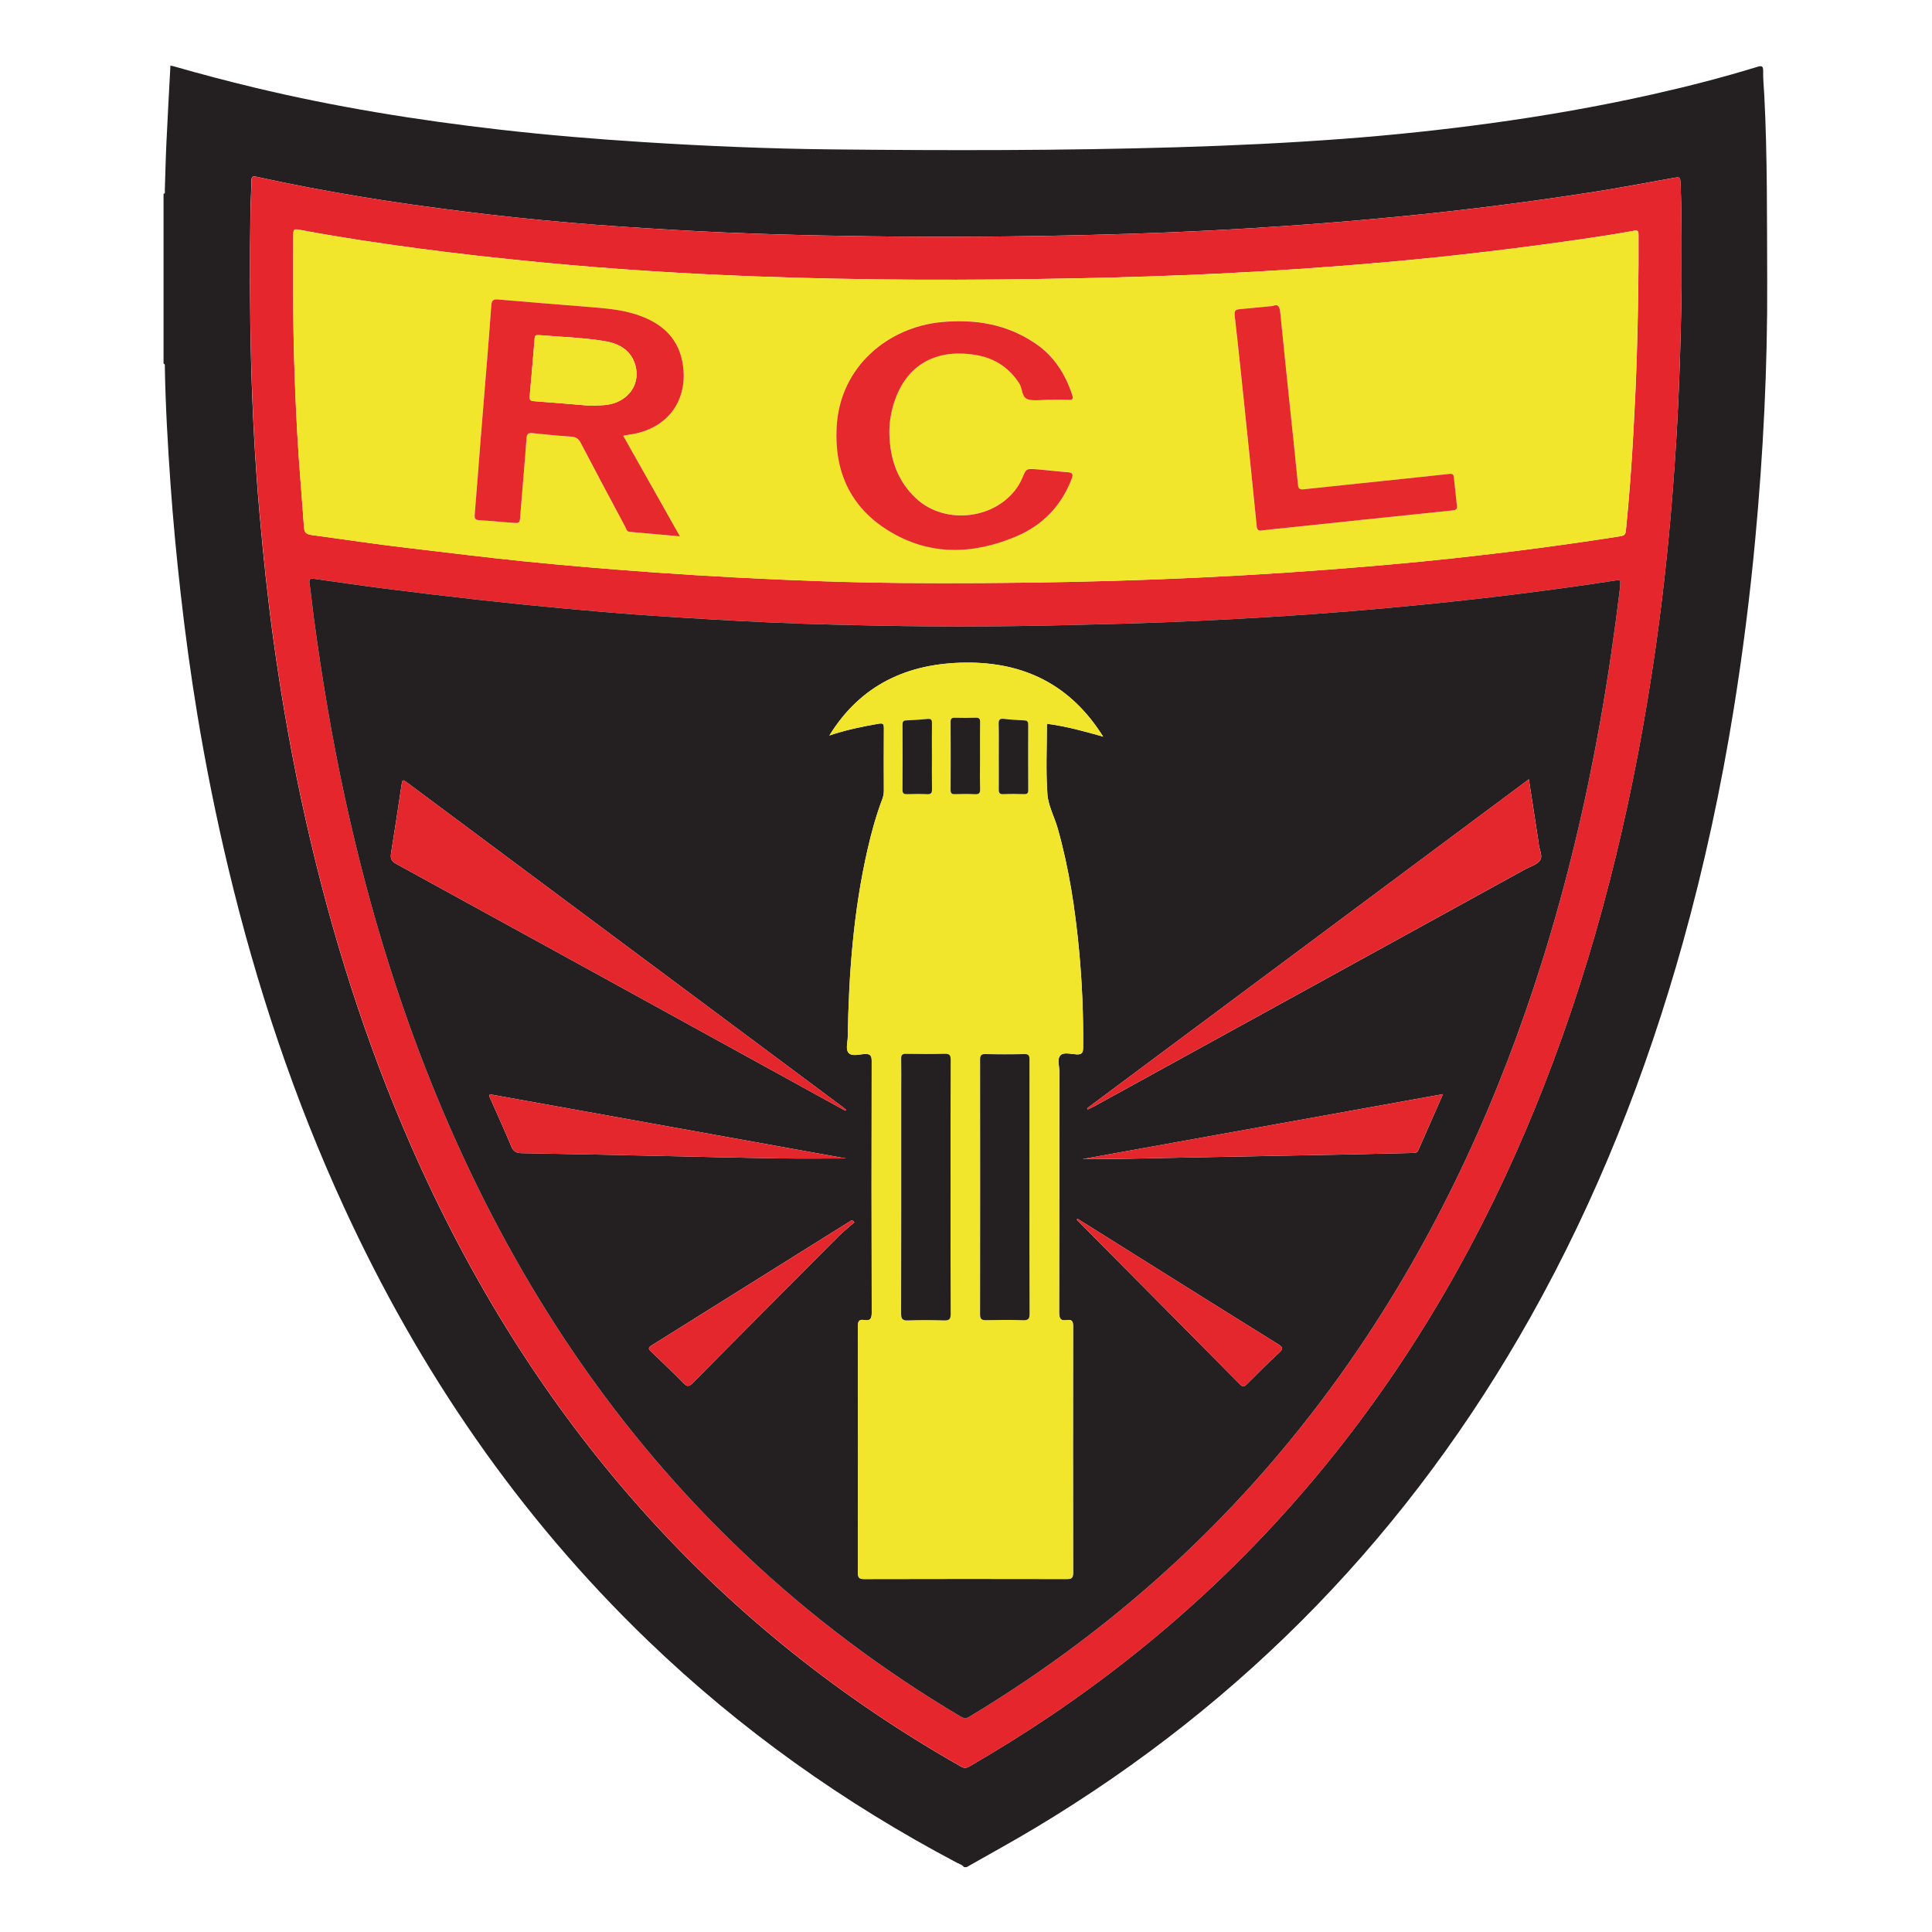 <?xml version="1.0" encoding="utf-8"?>
<!-- Generator: Adobe Illustrator 25.0.0, SVG Export Plug-In . SVG Version: 6.00 Build 0)  -->
<svg version="1.0" id="Calque_1" xmlns="http://www.w3.org/2000/svg" xmlns:xlink="http://www.w3.org/1999/xlink" x="0px" y="0px"
	 viewBox="0 0 595.28 595.28" style="enable-background:new 0 0 595.28 595.28;" xml:space="preserve">
<style type="text/css">
	.st0{fill:#241F20;}
	.st1{fill:#E5272D;}
	.st2{fill:#F1E62B;}
	.st3{fill:#E4262D;}
	.st4{fill:#E6292D;}
</style>
<g>
	<path class="st0" d="M50.39,112.02c0-17.43,0-34.86,0-52.3c0.61-0.13,0.38-0.64,0.39-0.99c0.16-4.73,0.25-9.47,0.47-14.19
		c0.37-8.08,0.83-16.15,1.26-24.33c0.48,0.1,0.81,0.15,1.12,0.25c8.21,2.35,16.46,4.53,24.76,6.52
		c24.85,5.97,50.03,10.03,75.4,12.94c14.85,1.7,29.74,2.94,44.66,3.88c19.24,1.22,38.51,2.03,57.78,2.23
		c35.47,0.37,70.95,0.39,106.41-0.66c17.21-0.51,34.41-1.32,51.58-2.62c15.03-1.14,30.02-2.72,44.97-4.76
		c16.82-2.3,33.53-5.22,50.09-8.94c10.8-2.42,21.52-5.18,32.11-8.43c1.31-0.4,1.91-0.42,1.87,1.27c-0.05,2.46,0.21,4.93,0.34,7.4
		c0.99,18.99,0.81,38,0.9,57.01c0.13,26.71-1.21,53.35-3.69,79.94c-1.62,17.4-3.81,34.72-6.58,51.98
		c-3.92,24.4-9.1,48.51-15.74,72.31c-11.24,40.24-26.46,78.87-46.95,115.35c-37,65.86-87.72,118.43-152.53,157.31
		c-6.97,4.18-14.11,8.07-21.17,12.1c-0.27,0-0.55,0-0.82,0c-0.55-0.75-1.44-0.96-2.2-1.36c-34.86-18.41-66.71-41.02-95.13-68.37
		c-39.93-38.42-70.59-83.36-93.69-133.59c-15.4-33.48-26.98-68.28-35.56-104.1c-3.79-15.83-7.01-31.78-9.66-47.84
		c-2.04-12.36-3.72-24.78-5.12-37.23c-1.27-11.24-2.34-22.5-3.13-33.78c-0.84-11.97-1.54-23.96-1.74-35.96
		C50.78,112.68,50.93,112.21,50.39,112.02z M518.12,88.58c-0.06-9.88,0.16-20.79-0.31-31.7c-0.11-2.46-0.06-2.44-2.47-2.01
		c-8.29,1.47-16.56,3.06-24.88,4.35c-20.04,3.11-40.15,5.66-60.34,7.6c-14.88,1.43-29.78,2.59-44.69,3.5
		c-16.36,1-32.75,1.64-49.14,2.05c-22.78,0.57-45.56,0.73-68.34,0.43c-19.82-0.26-39.64-0.78-59.44-1.92
		c-10.95-0.63-21.9-1.32-32.83-2.27c-11.06-0.96-22.1-2.1-33.12-3.5c-10.33-1.31-20.64-2.72-30.91-4.42
		c-10.94-1.81-21.84-3.85-32.67-6.24c-1-0.22-1.5-0.11-1.51,1.13c-0.02,2.95-0.25,5.9-0.3,8.84c-0.46,31.09,0.03,62.15,2.74,93.16
		c1.15,13.18,2.51,26.34,4.31,39.44c2.61,19,5.96,37.87,10.19,56.58c7.71,34.06,18.13,67.25,32.15,99.27
		c18.21,41.57,41.82,79.7,72.22,113.5c28.18,31.33,60.73,57.21,97.38,77.97c1.01,0.57,1.71,0.41,2.62-0.12
		c8.35-4.87,16.57-9.95,24.59-15.35c37.05-24.94,68.98-55.27,95.68-91.08c25.33-33.97,44.74-71.13,59.53-110.77
		c15.48-41.48,25.4-84.35,31.62-128.12c2.61-18.39,4.47-36.88,5.75-55.41C517.23,125.55,517.85,107.59,518.12,88.58z"/>
	<path class="st1" d="M518.12,88.58c-0.27,19.01-0.89,36.97-2.13,54.91c-1.28,18.53-3.14,37.01-5.75,55.41
		c-6.22,43.77-16.14,86.64-31.62,128.12c-14.79,39.63-34.21,76.8-59.53,110.77c-26.7,35.81-58.62,66.15-95.68,91.08
		c-8.02,5.4-16.24,10.48-24.59,15.35c-0.91,0.53-1.62,0.69-2.62,0.12c-36.65-20.76-69.2-46.65-97.38-77.97
		c-30.4-33.8-54.01-71.93-72.22-113.5c-14.02-32.02-24.44-65.2-32.15-99.27c-4.23-18.71-7.59-37.58-10.19-56.58
		c-1.8-13.1-3.15-26.26-4.31-39.44c-2.71-31-3.21-62.06-2.74-93.16c0.04-2.95,0.27-5.9,0.3-8.84C77.5,54.35,78,54.24,79,54.46
		c10.83,2.39,21.73,4.43,32.67,6.24c10.27,1.7,20.58,3.11,30.91,4.42c11.02,1.39,22.06,2.54,33.12,3.5
		c10.93,0.95,21.88,1.64,32.83,2.27c19.8,1.14,39.62,1.66,59.44,1.92c22.78,0.3,45.56,0.14,68.34-0.43
		c16.39-0.41,32.77-1.04,49.14-2.05c14.91-0.91,29.81-2.08,44.69-3.5c20.19-1.94,40.3-4.49,60.34-7.6
		c8.32-1.29,16.59-2.88,24.88-4.35c2.41-0.43,2.36-0.45,2.47,2.01C518.28,67.79,518.06,78.7,518.12,88.58z M499.13,181.28
		c0.21-2.68,0.21-2.67-1.4-2.42c-19.43,3-38.94,5.39-58.5,7.36c-16.17,1.63-32.36,2.94-48.57,3.92
		c-14.72,0.89-29.45,1.61-44.19,2.02c-22.7,0.64-45.4,1.13-68.11,0.74c-13.58-0.24-27.16-0.49-40.73-1.1
		c-11.92-0.54-23.83-1.25-35.74-2.03c-8.96-0.59-17.91-1.36-26.85-2.17c-8.94-0.81-17.87-1.71-26.79-2.7
		c-9.8-1.08-19.6-2.26-29.38-3.5c-7.34-0.93-14.65-2.02-21.97-3.04c-0.96-0.13-1.76-0.23-1.53,1.27c0.49,3.32,0.8,6.67,1.24,9.99
		c2.54,19.01,5.69,37.91,9.78,56.65c7.55,34.66,17.95,68.42,32.19,100.94c21.75,49.67,51.23,94.02,90.73,131.44
		c20.3,19.23,42.52,35.9,66.55,50.17c0.94,0.56,1.66,0.84,2.77,0.17c48.39-29.15,88.55-66.99,120.22-113.79
		c24.95-36.88,43.16-76.95,56.43-119.36c7.55-24.13,13.37-48.68,17.79-73.58C495.52,208.44,497.51,194.55,499.13,181.28z
		 M302.32,179.65c35.61-0.17,71.18-1.4,106.69-4.13c12.85-0.99,25.69-2.09,38.5-3.48c17.3-1.87,34.55-4.11,51.74-6.82
		c1.17-0.18,1.6-0.51,1.72-1.72c1.02-10.17,1.77-20.36,2.33-30.56c0.43-7.88,0.8-15.76,1.04-23.64c0.38-12.35,0.58-24.7,0.52-37.05
		c-0.01-1.13-0.29-1.35-1.43-1.14c-4.31,0.78-8.64,1.47-12.97,2.11c-21.22,3.13-42.5,5.7-63.86,7.59
		c-17.08,1.51-34.18,2.68-51.3,3.5c-14.39,0.69-28.79,1.14-43.19,1.43c-33.28,0.67-66.55,0.65-99.81-0.6
		c-22.06-0.83-44.1-2.23-66.08-4.36c-12.62-1.22-25.22-2.61-37.78-4.3c-11.87-1.59-23.73-3.36-35.51-5.57
		c-2.54-0.48-2.54-0.44-2.57,2.13c-0.24,20.45,0.12,40.89,1.29,61.31c0.54,9.38,1.38,18.74,2.03,28.11c0.11,1.55,0.62,2.14,2.3,2.37
		c10.25,1.39,20.47,2.94,30.75,4.12c11.43,1.32,22.85,2.78,34.3,3.95c13.57,1.38,27.16,2.51,40.77,3.48
		c17.24,1.23,34.5,2.11,51.77,2.71C269.79,179.67,286.05,179.74,302.32,179.65z"/>
	<path class="st0" d="M499.13,181.28c-1.62,13.26-3.61,27.15-6.07,40.98c-4.42,24.9-10.24,49.45-17.79,73.58
		c-13.27,42.4-31.48,82.48-56.43,119.36c-31.67,46.8-71.83,84.64-120.22,113.79c-1.11,0.67-1.83,0.39-2.77-0.17
		c-24.03-14.28-46.25-30.94-66.55-50.17c-39.5-37.43-68.98-81.77-90.73-131.44c-14.24-32.52-24.64-66.28-32.19-100.94
		c-4.08-18.74-7.24-37.64-9.78-56.65c-0.44-3.33-0.75-6.67-1.24-9.99c-0.22-1.5,0.58-1.4,1.53-1.27c7.32,1.02,14.64,2.11,21.97,3.04
		c9.78,1.24,19.58,2.41,29.38,3.5c8.92,0.99,17.85,1.89,26.79,2.7c8.94,0.81,17.89,1.58,26.85,2.17c11.9,0.79,23.82,1.5,35.74,2.03
		c13.57,0.61,27.15,0.87,40.73,1.1c22.71,0.39,45.41-0.1,68.11-0.74c14.74-0.42,29.47-1.13,44.19-2.02
		c16.21-0.98,32.4-2.29,48.57-3.92c19.56-1.97,39.07-4.36,58.5-7.36C499.34,178.61,499.34,178.6,499.13,181.28z M255.54,226.62
		c4.97-1.68,10.03-2.75,15.15-3.62c1.55-0.26,1.66,0.19,1.65,1.46c-0.05,6.38-0.03,12.76-0.01,19.14c0,0.91-0.15,1.76-0.47,2.6
		c-1.9,4.99-3.31,10.13-4.51,15.34c-4.38,19.07-5.83,38.45-6.14,57.95c-0.03,1.7-0.74,3.88,0.29,4.97c1.05,1.1,3.26,0.39,4.94,0.31
		c1.72-0.08,2.15,0.46,2.14,2.16c-0.06,25.87-0.06,51.74,0.01,77.6c0,1.87-0.52,2.51-2.29,2.2c-1.48-0.25-1.97,0.25-1.97,1.86
		c0.06,25.32,0.05,50.64,0.01,75.96c0,1.46,0.27,1.99,1.89,1.99c20.86-0.06,41.71-0.05,62.57-0.01c1.45,0,1.84-0.44,1.84-1.86
		c-0.04-25.39-0.04-50.77,0-76.16c0-1.5-0.51-2.01-1.88-1.76c-2.09,0.36-2.43-0.61-2.42-2.51c0.06-24.7,0.03-49.4,0.06-74.1
		c0-1.7-0.75-3.88,0.33-4.96c1.08-1.08,3.27-0.39,4.95-0.3c1.63,0.08,2.04-0.44,2.05-2.05c0.1-10.02-0.31-20.02-1.25-30
		c-1.2-12.7-3.1-25.28-6.58-37.57c-1-3.55-2.93-6.98-3.18-10.56c-0.51-7.16-0.15-14.38-0.15-21.69c5.92,0.77,11.5,2.31,17.33,3.97
		c-9.95-15.89-24.25-23.01-42.45-22.81C279.59,204.34,265.17,211.01,255.54,226.62z M260.45,342.22c0.09-0.09,0.18-0.17,0.27-0.26
		c-0.37-0.3-0.72-0.61-1.1-0.9c-7.31-5.45-14.63-10.89-21.94-16.34c-37.33-27.81-74.66-55.61-111.99-83.42
		c-1.71-1.27-1.69-1.24-2.02,0.92c-1.02,6.84-2.05,13.67-3.16,20.5c-0.25,1.57-0.12,2.53,1.53,3.43
		c38.25,20.95,76.46,41.99,114.68,63.01C244.63,333.51,252.54,337.87,260.45,342.22z M334.96,341.47c0.06,0.13,0.12,0.26,0.18,0.39
		c0.65-0.32,1.31-0.62,1.95-0.96c44.3-24.36,88.59-48.72,132.89-73.08c1.56-0.86,3.59-1.4,4.52-2.71c0.97-1.37-0.25-3.37-0.4-5.11
		c-0.01-0.14-0.01-0.28-0.03-0.41c-0.98-6.4-1.97-12.8-3-19.49C425.54,274,380.25,307.73,334.96,341.47z M150.91,337.16
		c-0.25,0.9,0.21,1.4,0.44,1.93c2.05,4.71,4.2,9.37,6.17,14.11c0.65,1.56,1.53,2.08,3.2,2.11c13.31,0.21,26.61,0.51,39.92,0.79
		c13.1,0.28,26.2,0.61,39.3,0.81c7.17,0.11,14.34,0.02,20.71,0.02C224.64,350.45,187.77,343.8,150.91,337.16z M444.61,337.12
		c-37.28,6.72-74.2,13.37-111.11,20.02c9.84,0.03,19.65-0.23,29.45-0.43c17.62-0.36,35.25-0.67,52.87-1.02
		c6.38-0.12,12.75-0.28,19.13-0.43c0.8-0.02,1.63,0.12,2.07-0.9C439.48,348.72,441.97,343.1,444.61,337.12z M263.27,376.6
		c-0.22-0.2-0.43-0.4-0.65-0.6c-0.13,0.02-0.28,0.01-0.39,0.08c-20.51,12.84-41,25.68-61.52,38.5c-1.03,0.64-0.95,1.05-0.16,1.8
		c3.37,3.23,6.75,6.45,10.02,9.77c1.08,1.1,1.65,1.21,2.82,0.03c14.96-15.13,29.96-30.2,44.99-45.26
		C259.91,379.38,261.64,378.04,263.27,376.6z M332.02,375.52c-0.08,0.08-0.17,0.16-0.25,0.25c0.04,0.06,0.06,0.13,0.11,0.17
		c16.76,16.88,33.52,33.76,50.25,50.67c0.95,0.96,1.41,0.52,2.11-0.17c3.26-3.24,6.48-6.51,9.86-9.62c1.38-1.27,1.18-1.73-0.31-2.66
		c-14.95-9.28-29.85-18.64-44.77-27.98C343.36,382.63,337.69,379.08,332.02,375.52z"/>
	<path class="st2" d="M302.32,179.65c-16.26,0.09-32.52,0.02-48.78-0.54c-17.27-0.6-34.53-1.48-51.77-2.71
		c-13.61-0.97-27.2-2.1-40.77-3.48c-11.45-1.16-22.87-2.62-34.3-3.95c-10.27-1.19-20.5-2.73-30.75-4.12
		c-1.68-0.23-2.19-0.82-2.3-2.37c-0.65-9.37-1.49-18.73-2.03-28.11c-1.17-20.42-1.53-40.86-1.29-61.31
		c0.03-2.57,0.03-2.61,2.57-2.13c11.78,2.21,23.64,3.98,35.51,5.57c12.56,1.68,25.16,3.07,37.78,4.3
		c21.98,2.13,44.02,3.53,66.08,4.36c33.26,1.25,66.53,1.27,99.81,0.6c14.4-0.29,28.8-0.74,43.19-1.43c17.12-0.83,34.22-2,51.3-3.5
		c21.37-1.88,42.65-4.45,63.86-7.59c4.33-0.64,8.66-1.33,12.97-2.11c1.14-0.21,1.43,0.01,1.43,1.14c0.07,12.35-0.14,24.7-0.52,37.05
		c-0.24,7.88-0.61,15.77-1.04,23.64c-0.56,10.2-1.31,20.39-2.33,30.56c-0.12,1.21-0.55,1.54-1.72,1.72
		c-17.19,2.72-34.44,4.95-51.74,6.82c-12.81,1.39-25.65,2.5-38.5,3.48C373.49,178.25,337.92,179.48,302.32,179.65z M192.01,134.25
		c0.7-0.13,1.15-0.23,1.62-0.29c13.3-1.78,18.75-12.11,16.55-22.78c-1.61-7.81-7.1-12.04-14.35-14.35
		c-4.81-1.53-9.8-1.88-14.79-2.28c-9.22-0.75-18.45-1.48-27.67-2.28c-1.45-0.13-1.91,0.4-2,1.75c-0.41,5.81-0.87,11.62-1.34,17.43
		c-0.62,7.72-1.27,15.44-1.89,23.16c-0.64,8-1.21,16-1.89,23.99c-0.11,1.31,0.3,1.62,1.53,1.69c3.28,0.18,6.56,0.51,9.84,0.77
		c2.58,0.2,2.5,0.19,2.7-2.47c0.61-7.86,1.33-15.71,1.9-23.57c0.1-1.43,0.65-1.69,1.89-1.56c3.95,0.41,7.91,0.84,11.88,1.07
		c1.49,0.09,2.26,0.62,2.94,1.94c4.5,8.63,9.09,17.2,13.67,25.78c0.33,0.62,0.43,1.53,1.38,1.62c5.03,0.46,10.06,0.9,15.5,1.39
		C203.57,154.74,197.84,144.58,192.01,134.25z M323.3,123.15c0-0.01,0-0.02,0-0.02c1.99,0,3.98-0.07,5.97,0.02
		c1.3,0.06,1.48-0.35,1.11-1.51c-2.11-6.44-5.58-11.92-11.24-15.79c-8.85-6.05-18.77-7.66-29.22-6.63
		c-15.97,1.57-31.1,13.41-32.12,32.33c-0.73,13.64,4.22,24.67,15.96,31.91c12.6,7.77,25.92,7.41,39.22,1.84
		c8.2-3.44,14.03-9.4,17.24-17.81c0.52-1.35,0.35-1.92-1.2-2.03c-3.21-0.23-6.41-0.65-9.62-0.9c-3.22-0.25-3.21-0.2-4.4,2.7
		c-0.34,0.82-0.75,1.62-1.23,2.36c-6.65,10.38-22.54,12.31-31.55,3.86c-5.65-5.3-7.93-12.03-8.16-19.56
		c-0.11-3.72,0.52-7.38,1.78-10.9c4.23-11.79,13.97-15.54,24.89-13.69c5.66,0.96,10.14,3.83,13.34,8.75
		c1.07,1.65,0.63,4.42,2.89,4.98c1.93,0.48,4.09,0.07,6.15,0.05C323.16,123.15,323.23,123.15,323.3,123.15z M392.17,94.28
		c-3.6,0.35-6.94,0.7-10.28,1c-1.25,0.11-1.63,0.51-1.47,1.94c1.23,10.75,2.33,21.51,3.45,32.28c1.13,10.9,2.26,21.8,3.34,32.7
		c0.11,1.12,0.58,1.38,1.58,1.25c1.63-0.21,3.27-0.37,4.9-0.54c8.58-0.91,17.16-1.81,25.74-2.71c9.4-0.98,18.79-1.97,28.19-2.93
		c0.89-0.09,1.4-0.35,1.28-1.38c-0.34-2.92-0.62-5.86-0.94-8.78c-0.08-0.75-0.3-1.2-1.3-1.09c-9.05,0.99-18.11,1.92-27.17,2.87
		c-5.86,0.61-11.71,1.24-17.57,1.85c-0.97,0.1-1.84,0.25-1.99-1.26c-0.76-7.91-1.63-15.8-2.45-23.7
		c-1.02-9.81-2.04-19.62-3.02-29.43C394.31,94.69,393.95,93.5,392.17,94.28z"/>
	<path class="st2" d="M255.54,226.62c9.62-15.62,24.05-22.28,41.91-22.47c18.19-0.2,32.5,6.92,42.45,22.81
		c-5.83-1.66-11.41-3.2-17.33-3.97c0,7.31-0.36,14.53,0.15,21.69c0.25,3.58,2.17,7.01,3.18,10.56c3.48,12.29,5.38,24.87,6.58,37.57
		c0.94,9.98,1.35,19.98,1.25,30c-0.02,1.61-0.42,2.13-2.05,2.05c-1.68-0.08-3.88-0.78-4.95,0.3c-1.08,1.08-0.33,3.27-0.33,4.96
		c-0.02,24.7,0.01,49.4-0.06,74.1c0,1.9,0.33,2.88,2.42,2.51c1.37-0.24,1.89,0.27,1.88,1.76c-0.04,25.39-0.04,50.77,0,76.16
		c0,1.42-0.38,1.86-1.84,1.86c-20.86-0.04-41.71-0.05-62.57,0.01c-1.61,0-1.89-0.52-1.89-1.99c0.04-25.32,0.05-50.64-0.01-75.96
		c0-1.61,0.49-2.11,1.97-1.86c1.77,0.3,2.3-0.34,2.29-2.2c-0.07-25.87-0.06-51.74-0.01-77.6c0-1.71-0.43-2.25-2.14-2.16
		c-1.68,0.08-3.89,0.79-4.94-0.31c-1.03-1.08-0.32-3.27-0.29-4.97c0.31-19.5,1.76-38.88,6.14-57.95c1.19-5.2,2.61-10.34,4.51-15.34
		c0.32-0.84,0.47-1.69,0.47-2.6c-0.03-6.38-0.04-12.76,0.01-19.14c0.01-1.27-0.1-1.72-1.65-1.46
		C265.57,223.87,260.51,224.94,255.54,226.62z M292.88,365.68c0-13.04-0.02-26.08,0.03-39.11c0.01-1.4-0.32-1.9-1.8-1.87
		c-3.98,0.1-7.96,0.07-11.94,0.01c-1.17-0.02-1.54,0.36-1.51,1.52c0.07,3.09,0.02,6.18,0.02,9.26c0,23.06,0.02,46.11-0.04,69.17
		c0,1.67,0.36,2.24,2.12,2.18c3.7-0.14,7.41-0.13,11.11,0c1.64,0.06,2.04-0.43,2.04-2.05C292.85,391.75,292.88,378.71,292.88,365.68
		z M317.19,365.66c0-13.03-0.01-26.06,0.02-39.09c0-1.22-0.15-1.83-1.62-1.79c-3.97,0.11-7.96,0.1-11.93,0
		c-1.44-0.04-1.67,0.53-1.66,1.79c0.03,26.13,0.04,52.26-0.01,78.39c0,1.5,0.5,1.83,1.89,1.8c3.77-0.08,7.55-0.11,11.31,0.01
		c1.61,0.05,2.06-0.38,2.05-2.02C317.16,391.72,317.19,378.69,317.19,365.66z M301.96,233.03c0-3.5-0.04-7,0.02-10.5
		c0.02-1.06-0.27-1.44-1.37-1.4c-2.12,0.08-4.25,0.06-6.38,0.01c-0.94-0.02-1.33,0.23-1.33,1.26c0.04,7,0.04,14,0,21
		c-0.01,1,0.32,1.31,1.3,1.28c2.06-0.06,4.12-0.09,6.17,0.01c1.24,0.06,1.66-0.27,1.62-1.58
		C301.89,239.75,301.96,236.39,301.96,233.03z M287.14,233.1c0-3.42-0.04-6.85,0.02-10.27c0.02-1.09-0.31-1.43-1.39-1.32
		c-2.18,0.21-4.36,0.36-6.55,0.45c-0.94,0.04-1.12,0.46-1.12,1.28c0.02,6.71,0.04,13.42-0.01,20.13c-0.01,1.18,0.5,1.33,1.47,1.31
		c2.05-0.05,4.11-0.08,6.16,0.01c1.22,0.06,1.47-0.42,1.45-1.53C287.1,239.81,287.14,236.45,287.14,233.1z M307.74,232.87
		c0,3.42,0.04,6.85-0.02,10.27c-0.02,1.09,0.18,1.61,1.43,1.55c2.12-0.1,4.24-0.07,6.36-0.01c0.97,0.03,1.29-0.28,1.28-1.27
		c-0.04-6.71-0.03-13.42-0.01-20.12c0-0.81-0.17-1.26-1.11-1.31c-2.12-0.1-4.23-0.24-6.34-0.48c-1.25-0.14-1.67,0.19-1.64,1.51
		C307.8,226.29,307.74,229.58,307.74,232.87z"/>
	<path class="st3" d="M260.45,342.22c-7.91-4.35-15.81-8.71-23.72-13.06c-38.22-21.02-76.43-42.05-114.68-63.01
		c-1.65-0.9-1.78-1.85-1.53-3.43c1.1-6.82,2.13-13.66,3.16-20.5c0.32-2.16,0.31-2.19,2.02-0.92c37.33,27.8,74.66,55.61,111.99,83.42
		c7.31,5.45,14.63,10.89,21.94,16.34c0.38,0.28,0.73,0.6,1.1,0.9C260.63,342.05,260.54,342.13,260.45,342.22z"/>
	<path class="st3" d="M334.96,341.47c45.29-33.74,90.58-67.47,136.1-101.38c1.03,6.7,2.01,13.1,3,19.49
		c0.02,0.14,0.02,0.27,0.03,0.41c0.15,1.74,1.37,3.75,0.4,5.11c-0.93,1.31-2.96,1.86-4.52,2.71
		c-44.29,24.36-88.59,48.72-132.89,73.08c-0.63,0.35-1.3,0.64-1.95,0.96C335.08,341.73,335.02,341.6,334.96,341.47z"/>
	<path class="st3" d="M150.91,337.16c36.86,6.64,73.73,13.28,109.76,19.78c-6.37,0-13.54,0.09-20.71-0.02
		c-13.1-0.21-26.2-0.54-39.3-0.81c-13.31-0.28-26.61-0.58-39.92-0.79c-1.67-0.03-2.55-0.55-3.2-2.11c-1.98-4.74-4.13-9.4-6.17-14.11
		C151.12,338.56,150.66,338.06,150.91,337.16z"/>
	<path class="st3" d="M444.61,337.12c-2.64,5.99-5.13,11.6-7.59,17.23c-0.44,1.02-1.27,0.88-2.07,0.9
		c-6.38,0.15-12.75,0.31-19.13,0.43c-17.62,0.35-35.25,0.66-52.87,1.02c-9.8,0.2-19.61,0.46-29.45,0.43
		C370.42,350.48,407.33,343.83,444.61,337.12z"/>
	<path class="st3" d="M263.27,376.6c-1.64,1.43-3.36,2.78-4.89,4.32c-15.02,15.06-30.03,30.14-44.99,45.26
		c-1.16,1.18-1.74,1.07-2.82-0.03c-3.27-3.33-6.65-6.55-10.02-9.77c-0.78-0.75-0.87-1.15,0.16-1.8
		c20.52-12.81,41.02-25.66,61.52-38.5c0.1-0.07,0.26-0.05,0.39-0.08C262.84,376.21,263.06,376.41,263.27,376.6z"/>
	<path class="st3" d="M332.02,375.52c5.67,3.55,11.34,7.11,17.01,10.66c14.92,9.34,29.82,18.69,44.77,27.98
		c1.49,0.93,1.69,1.39,0.31,2.66c-3.38,3.11-6.6,6.38-9.86,9.62c-0.7,0.7-1.16,1.13-2.11,0.17c-16.73-16.91-33.49-33.79-50.25-50.67
		c-0.05-0.05-0.07-0.11-0.11-0.17C331.85,375.69,331.94,375.61,332.02,375.52z"/>
	<path class="st4" d="M192.01,134.25c5.82,10.33,11.55,20.49,17.48,31.01c-5.44-0.49-10.47-0.93-15.5-1.39
		c-0.95-0.09-1.05-1-1.38-1.62c-4.58-8.58-9.18-17.16-13.67-25.78c-0.69-1.32-1.45-1.85-2.94-1.94c-3.97-0.24-7.92-0.66-11.88-1.07
		c-1.25-0.13-1.79,0.13-1.89,1.56c-0.57,7.86-1.29,15.71-1.9,23.57c-0.21,2.66-0.12,2.68-2.7,2.47c-3.28-0.26-6.56-0.59-9.84-0.77
		c-1.23-0.07-1.64-0.38-1.53-1.69c0.68-7.99,1.25-15.99,1.89-23.99c0.61-7.72,1.27-15.44,1.89-23.16
		c0.47-5.81,0.93-11.62,1.34-17.43c0.1-1.36,0.55-1.88,2-1.75c9.22,0.8,18.44,1.53,27.67,2.28c4.98,0.4,9.98,0.75,14.79,2.28
		c7.25,2.31,12.74,6.54,14.35,14.35c2.2,10.68-3.25,21.01-16.55,22.78C193.17,134.02,192.71,134.12,192.01,134.25z M181.85,125.01
		c1.62-0.07,3.13-0.08,4.62-0.22c6.78-0.66,11-6.14,9.3-12.23c-1.34-4.79-5.18-6.78-9.62-7.49c-6.69-1.08-13.48-1.26-20.23-1.83
		c-1.23-0.1-1.15,0.61-1.21,1.35c-0.5,5.86-0.98,11.73-1.51,17.59c-0.1,1.09,0.32,1.36,1.36,1.43
		C170.36,124.03,176.15,124.54,181.85,125.01z"/>
	<path class="st4" d="M323.3,123.15c-0.07,0-0.14,0-0.21,0c-2.06,0.02-4.21,0.43-6.15-0.05c-2.26-0.56-1.82-3.33-2.89-4.98
		c-3.19-4.93-7.68-7.79-13.34-8.75c-10.92-1.86-20.66,1.89-24.89,13.69c-1.26,3.52-1.9,7.18-1.78,10.9
		c0.23,7.53,2.51,14.26,8.16,19.56c9.01,8.45,24.9,6.52,31.55-3.86c0.48-0.75,0.89-1.55,1.23-2.36c1.2-2.89,1.19-2.95,4.4-2.7
		c3.21,0.25,6.41,0.66,9.62,0.9c1.55,0.11,1.72,0.68,1.2,2.03c-3.21,8.41-9.04,14.38-17.24,17.81c-13.3,5.57-26.62,5.94-39.22-1.84
		c-11.74-7.25-16.7-18.27-15.96-31.91c1.02-18.92,16.15-30.76,32.12-32.33c10.45-1.03,20.37,0.58,29.22,6.63
		c5.66,3.87,9.13,9.35,11.24,15.79c0.38,1.16,0.19,1.57-1.11,1.51c-1.99-0.1-3.98-0.02-5.97-0.02
		C323.3,123.13,323.3,123.14,323.3,123.15z"/>
	<path class="st4" d="M392.17,94.28c1.77-0.78,2.13,0.42,2.3,2.06c0.98,9.81,2,19.62,3.02,29.43c0.82,7.9,1.69,15.8,2.45,23.7
		c0.15,1.51,1.02,1.36,1.99,1.26c5.86-0.61,11.71-1.24,17.57-1.85c9.06-0.95,18.12-1.88,27.17-2.87c1-0.11,1.22,0.34,1.3,1.09
		c0.32,2.93,0.6,5.86,0.94,8.78c0.12,1.03-0.39,1.29-1.28,1.38c-9.4,0.96-18.8,1.94-28.19,2.93c-8.58,0.9-17.16,1.81-25.74,2.71
		c-1.63,0.17-3.27,0.33-4.9,0.54c-1.01,0.13-1.47-0.13-1.58-1.25c-1.08-10.9-2.21-21.8-3.34-32.7c-1.12-10.76-2.22-21.53-3.45-32.28
		c-0.16-1.43,0.22-1.82,1.47-1.94C385.24,94.97,388.57,94.63,392.17,94.28z"/>
	<path class="st0" d="M292.88,365.68c0,13.04-0.03,26.08,0.04,39.11c0.01,1.61-0.4,2.1-2.04,2.05c-3.7-0.13-7.41-0.14-11.11,0
		c-1.75,0.07-2.12-0.51-2.12-2.18c0.06-23.06,0.04-46.11,0.04-69.17c0-3.09,0.05-6.18-0.02-9.26c-0.03-1.17,0.34-1.54,1.51-1.52
		c3.98,0.06,7.96,0.09,11.94-0.01c1.48-0.04,1.8,0.47,1.8,1.87C292.86,339.6,292.88,352.64,292.88,365.68z"/>
	<path class="st0" d="M317.19,365.66c0,13.03-0.03,26.06,0.04,39.09c0.01,1.64-0.44,2.08-2.05,2.02c-3.77-0.12-7.54-0.09-11.31-0.01
		c-1.38,0.03-1.89-0.3-1.89-1.8c0.05-26.13,0.04-52.26,0.01-78.39c0-1.26,0.22-1.82,1.66-1.79c3.97,0.1,7.96,0.11,11.93,0
		c1.47-0.04,1.63,0.56,1.62,1.79C317.18,339.59,317.19,352.63,317.19,365.66z"/>
	<path class="st0" d="M301.96,233.03c0,3.36-0.07,6.73,0.03,10.09c0.04,1.31-0.38,1.64-1.62,1.58c-2.05-0.1-4.12-0.07-6.17-0.01
		c-0.97,0.03-1.3-0.28-1.3-1.28c0.04-7,0.04-14,0-21c-0.01-1.03,0.39-1.28,1.33-1.26c2.13,0.05,4.26,0.07,6.38-0.01
		c1.11-0.04,1.39,0.33,1.37,1.4C301.92,226.03,301.96,229.53,301.96,233.03z"/>
	<path class="st0" d="M287.14,233.1c0,3.36-0.04,6.71,0.02,10.07c0.02,1.11-0.23,1.58-1.45,1.53c-2.05-0.1-4.11-0.06-6.16-0.01
		c-0.97,0.02-1.48-0.13-1.47-1.31c0.05-6.71,0.03-13.42,0.01-20.13c0-0.82,0.19-1.25,1.12-1.28c2.19-0.09,4.37-0.23,6.55-0.45
		c1.09-0.11,1.41,0.23,1.39,1.32C287.1,226.25,287.14,229.67,287.14,233.1z"/>
	<path class="st0" d="M307.74,232.87c0-3.29,0.06-6.57-0.03-9.86c-0.04-1.32,0.39-1.65,1.64-1.51c2.1,0.24,4.22,0.37,6.34,0.48
		c0.93,0.05,1.11,0.5,1.11,1.31c-0.02,6.71-0.03,13.42,0.01,20.12c0.01,0.99-0.31,1.3-1.28,1.27c-2.12-0.06-4.25-0.09-6.36,0.01
		c-1.25,0.06-1.45-0.46-1.43-1.55C307.78,239.71,307.74,236.29,307.74,232.87z"/>
	<path class="st2" d="M181.85,125.01c-5.7-0.47-11.49-0.97-17.29-1.39c-1.04-0.08-1.46-0.34-1.36-1.43
		c0.53-5.86,1.01-11.73,1.51-17.59c0.06-0.74-0.01-1.45,1.21-1.35c6.75,0.57,13.54,0.75,20.23,1.83c4.44,0.72,8.28,2.7,9.62,7.49
		c1.7,6.09-2.51,11.57-9.3,12.23C184.98,124.93,183.47,124.93,181.85,125.01z"/>
</g>
</svg>
